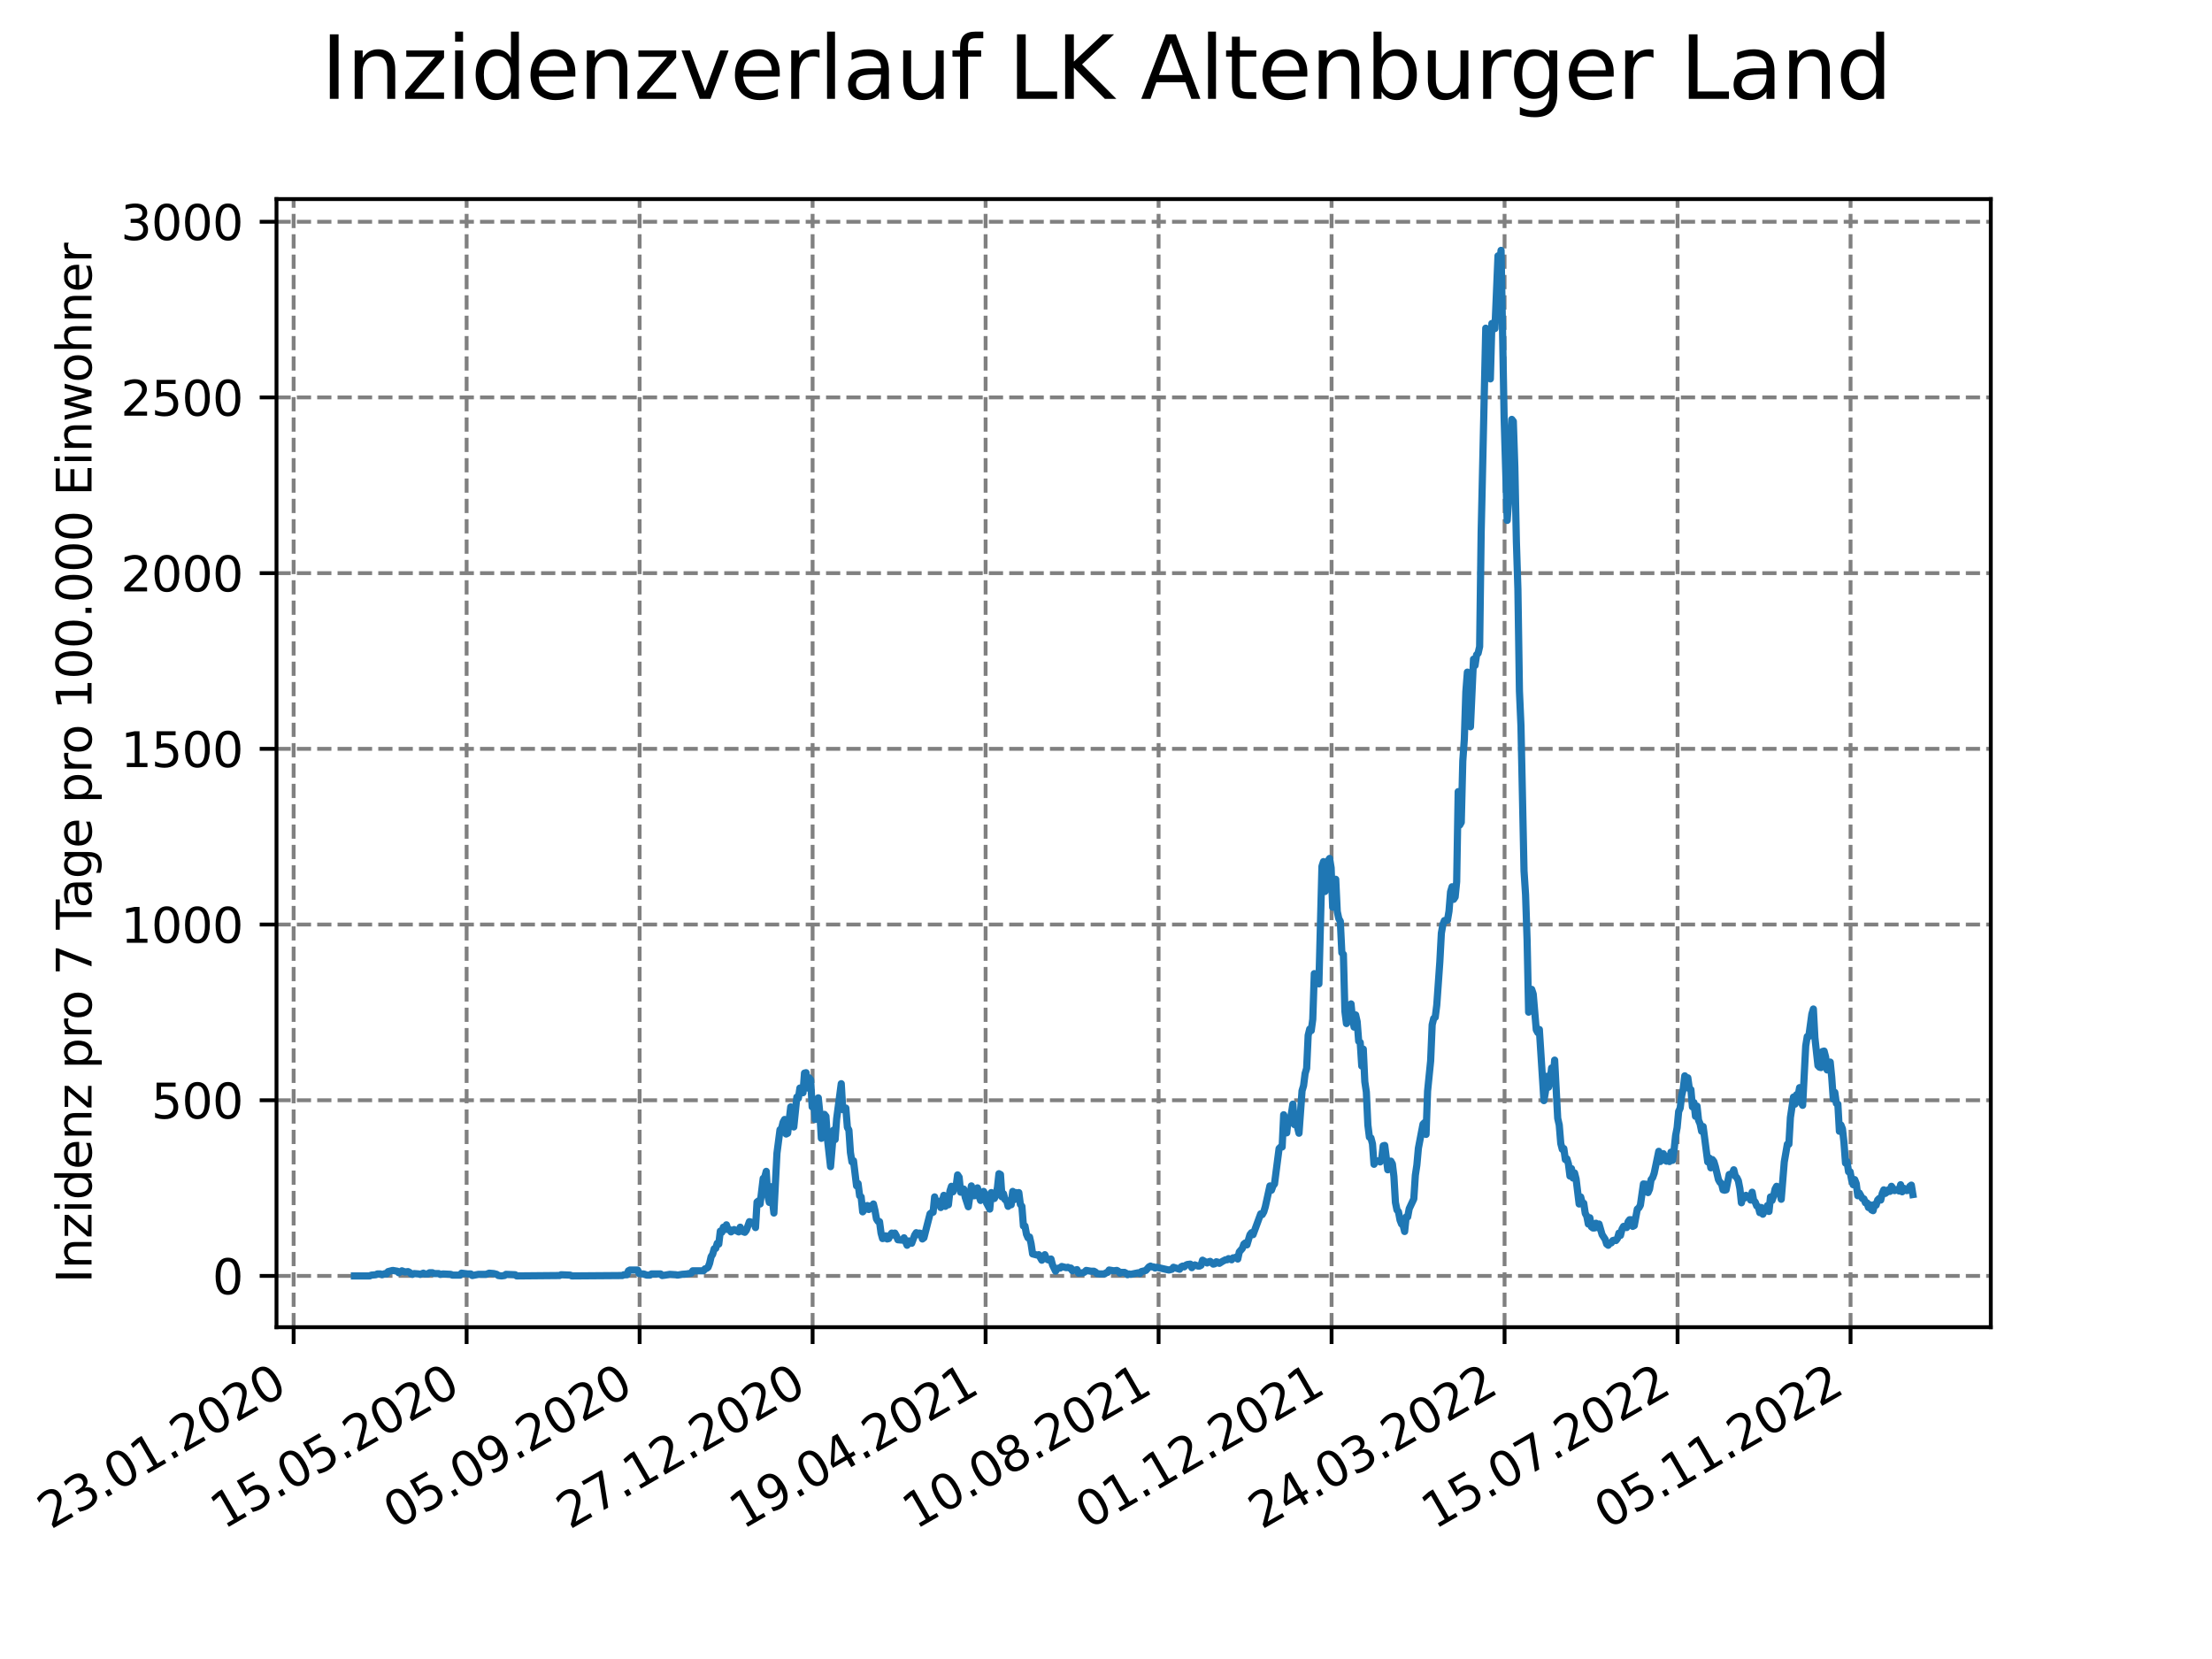 <?xml version="1.0" encoding="utf-8" standalone="no"?>
<!DOCTYPE svg PUBLIC "-//W3C//DTD SVG 1.1//EN"
  "http://www.w3.org/Graphics/SVG/1.1/DTD/svg11.dtd">
<svg xmlns:xlink="http://www.w3.org/1999/xlink" width="460.8pt" height="345.6pt" viewBox="0 0 460.8 345.6" xmlns="http://www.w3.org/2000/svg" version="1.1">
 <defs>
  <style type="text/css">*{stroke-linejoin: round; stroke-linecap: butt}</style>
 </defs>
 <g id="figure_1">
  <g id="patch_1">
   <path d="M 0 345.6 
L 460.8 345.6 
L 460.8 0 
L 0 0 
z
" style="fill: #ffffff"/>
  </g>
  <g id="axes_1">
   <g id="patch_2">
    <path d="M 57.6 276.48 
L 414.72 276.48 
L 414.72 41.472 
L 57.6 41.472 
z
" style="fill: #ffffff"/>
   </g>
   <g id="matplotlib.axis_1">
    <g id="xtick_1">
     <g id="line2d_1">
      <path d="M 61.169 276.48 
L 61.169 41.472 
" clip-path="url(#p8e6a631950)" style="fill: none; stroke-dasharray: 2.96,1.28; stroke-dashoffset: 0; stroke: #808080; stroke-width: 0.8"/>
     </g>
     <g id="line2d_2">
      <defs>
       <path id="mb4130239da" d="M 0 0 
L 0 3.5 
" style="stroke: #000000; stroke-width: 0.8"/>
      </defs>
      <g>
       <use xlink:href="#mb4130239da" x="61.169" y="276.48" style="stroke: #000000; stroke-width: 0.8"/>
      </g>
     </g>
     <g id="text_1">
      <!-- 23.01.2020 -->
      <g transform="translate(10.544 318.689) rotate(-30) scale(0.1 -0.1)">
       <defs>
        <path id="DejaVuSans-32" d="M 1228 531 
L 3431 531 
L 3431 0 
L 469 0 
L 469 531 
Q 828 903 1448 1529 
Q 2069 2156 2228 2338 
Q 2531 2678 2651 2914 
Q 2772 3150 2772 3378 
Q 2772 3750 2511 3984 
Q 2250 4219 1831 4219 
Q 1534 4219 1204 4116 
Q 875 4013 500 3803 
L 500 4441 
Q 881 4594 1212 4672 
Q 1544 4750 1819 4750 
Q 2544 4750 2975 4387 
Q 3406 4025 3406 3419 
Q 3406 3131 3298 2873 
Q 3191 2616 2906 2266 
Q 2828 2175 2409 1742 
Q 1991 1309 1228 531 
z
" transform="scale(0.016)"/>
        <path id="DejaVuSans-33" d="M 2597 2516 
Q 3050 2419 3304 2112 
Q 3559 1806 3559 1356 
Q 3559 666 3084 287 
Q 2609 -91 1734 -91 
Q 1441 -91 1130 -33 
Q 819 25 488 141 
L 488 750 
Q 750 597 1062 519 
Q 1375 441 1716 441 
Q 2309 441 2620 675 
Q 2931 909 2931 1356 
Q 2931 1769 2642 2001 
Q 2353 2234 1838 2234 
L 1294 2234 
L 1294 2753 
L 1863 2753 
Q 2328 2753 2575 2939 
Q 2822 3125 2822 3475 
Q 2822 3834 2567 4026 
Q 2313 4219 1838 4219 
Q 1578 4219 1281 4162 
Q 984 4106 628 3988 
L 628 4550 
Q 988 4650 1302 4700 
Q 1616 4750 1894 4750 
Q 2613 4750 3031 4423 
Q 3450 4097 3450 3541 
Q 3450 3153 3228 2886 
Q 3006 2619 2597 2516 
z
" transform="scale(0.016)"/>
        <path id="DejaVuSans-2e" d="M 684 794 
L 1344 794 
L 1344 0 
L 684 0 
L 684 794 
z
" transform="scale(0.016)"/>
        <path id="DejaVuSans-30" d="M 2034 4250 
Q 1547 4250 1301 3770 
Q 1056 3291 1056 2328 
Q 1056 1369 1301 889 
Q 1547 409 2034 409 
Q 2525 409 2770 889 
Q 3016 1369 3016 2328 
Q 3016 3291 2770 3770 
Q 2525 4250 2034 4250 
z
M 2034 4750 
Q 2819 4750 3233 4129 
Q 3647 3509 3647 2328 
Q 3647 1150 3233 529 
Q 2819 -91 2034 -91 
Q 1250 -91 836 529 
Q 422 1150 422 2328 
Q 422 3509 836 4129 
Q 1250 4750 2034 4750 
z
" transform="scale(0.016)"/>
        <path id="DejaVuSans-31" d="M 794 531 
L 1825 531 
L 1825 4091 
L 703 3866 
L 703 4441 
L 1819 4666 
L 2450 4666 
L 2450 531 
L 3481 531 
L 3481 0 
L 794 0 
L 794 531 
z
" transform="scale(0.016)"/>
       </defs>
       <use xlink:href="#DejaVuSans-32"/>
       <use xlink:href="#DejaVuSans-33" x="63.623"/>
       <use xlink:href="#DejaVuSans-2e" x="127.246"/>
       <use xlink:href="#DejaVuSans-30" x="159.033"/>
       <use xlink:href="#DejaVuSans-31" x="222.656"/>
       <use xlink:href="#DejaVuSans-2e" x="286.279"/>
       <use xlink:href="#DejaVuSans-32" x="318.066"/>
       <use xlink:href="#DejaVuSans-30" x="381.689"/>
       <use xlink:href="#DejaVuSans-32" x="445.312"/>
       <use xlink:href="#DejaVuSans-30" x="508.936"/>
      </g>
     </g>
    </g>
    <g id="xtick_2">
     <g id="line2d_3">
      <path d="M 97.206 276.48 
L 97.206 41.472 
" clip-path="url(#p8e6a631950)" style="fill: none; stroke-dasharray: 2.96,1.28; stroke-dashoffset: 0; stroke: #808080; stroke-width: 0.8"/>
     </g>
     <g id="line2d_4">
      <g>
       <use xlink:href="#mb4130239da" x="97.206" y="276.48" style="stroke: #000000; stroke-width: 0.8"/>
      </g>
     </g>
     <g id="text_2">
      <!-- 15.05.2020 -->
      <g transform="translate(46.581 318.689) rotate(-30) scale(0.1 -0.1)">
       <defs>
        <path id="DejaVuSans-35" d="M 691 4666 
L 3169 4666 
L 3169 4134 
L 1269 4134 
L 1269 2991 
Q 1406 3038 1543 3061 
Q 1681 3084 1819 3084 
Q 2600 3084 3056 2656 
Q 3513 2228 3513 1497 
Q 3513 744 3044 326 
Q 2575 -91 1722 -91 
Q 1428 -91 1123 -41 
Q 819 9 494 109 
L 494 744 
Q 775 591 1075 516 
Q 1375 441 1709 441 
Q 2250 441 2565 725 
Q 2881 1009 2881 1497 
Q 2881 1984 2565 2268 
Q 2250 2553 1709 2553 
Q 1456 2553 1204 2497 
Q 953 2441 691 2322 
L 691 4666 
z
" transform="scale(0.016)"/>
       </defs>
       <use xlink:href="#DejaVuSans-31"/>
       <use xlink:href="#DejaVuSans-35" x="63.623"/>
       <use xlink:href="#DejaVuSans-2e" x="127.246"/>
       <use xlink:href="#DejaVuSans-30" x="159.033"/>
       <use xlink:href="#DejaVuSans-35" x="222.656"/>
       <use xlink:href="#DejaVuSans-2e" x="286.279"/>
       <use xlink:href="#DejaVuSans-32" x="318.066"/>
       <use xlink:href="#DejaVuSans-30" x="381.689"/>
       <use xlink:href="#DejaVuSans-32" x="445.312"/>
       <use xlink:href="#DejaVuSans-30" x="508.936"/>
      </g>
     </g>
    </g>
    <g id="xtick_3">
     <g id="line2d_5">
      <path d="M 133.244 276.48 
L 133.244 41.472 
" clip-path="url(#p8e6a631950)" style="fill: none; stroke-dasharray: 2.96,1.28; stroke-dashoffset: 0; stroke: #808080; stroke-width: 0.8"/>
     </g>
     <g id="line2d_6">
      <g>
       <use xlink:href="#mb4130239da" x="133.244" y="276.48" style="stroke: #000000; stroke-width: 0.8"/>
      </g>
     </g>
     <g id="text_3">
      <!-- 05.09.2020 -->
      <g transform="translate(82.619 318.689) rotate(-30) scale(0.1 -0.1)">
       <defs>
        <path id="DejaVuSans-39" d="M 703 97 
L 703 672 
Q 941 559 1184 500 
Q 1428 441 1663 441 
Q 2288 441 2617 861 
Q 2947 1281 2994 2138 
Q 2813 1869 2534 1725 
Q 2256 1581 1919 1581 
Q 1219 1581 811 2004 
Q 403 2428 403 3163 
Q 403 3881 828 4315 
Q 1253 4750 1959 4750 
Q 2769 4750 3195 4129 
Q 3622 3509 3622 2328 
Q 3622 1225 3098 567 
Q 2575 -91 1691 -91 
Q 1453 -91 1209 -44 
Q 966 3 703 97 
z
M 1959 2075 
Q 2384 2075 2632 2365 
Q 2881 2656 2881 3163 
Q 2881 3666 2632 3958 
Q 2384 4250 1959 4250 
Q 1534 4250 1286 3958 
Q 1038 3666 1038 3163 
Q 1038 2656 1286 2365 
Q 1534 2075 1959 2075 
z
" transform="scale(0.016)"/>
       </defs>
       <use xlink:href="#DejaVuSans-30"/>
       <use xlink:href="#DejaVuSans-35" x="63.623"/>
       <use xlink:href="#DejaVuSans-2e" x="127.246"/>
       <use xlink:href="#DejaVuSans-30" x="159.033"/>
       <use xlink:href="#DejaVuSans-39" x="222.656"/>
       <use xlink:href="#DejaVuSans-2e" x="286.279"/>
       <use xlink:href="#DejaVuSans-32" x="318.066"/>
       <use xlink:href="#DejaVuSans-30" x="381.689"/>
       <use xlink:href="#DejaVuSans-32" x="445.312"/>
       <use xlink:href="#DejaVuSans-30" x="508.936"/>
      </g>
     </g>
    </g>
    <g id="xtick_4">
     <g id="line2d_7">
      <path d="M 169.281 276.48 
L 169.281 41.472 
" clip-path="url(#p8e6a631950)" style="fill: none; stroke-dasharray: 2.96,1.28; stroke-dashoffset: 0; stroke: #808080; stroke-width: 0.8"/>
     </g>
     <g id="line2d_8">
      <g>
       <use xlink:href="#mb4130239da" x="169.281" y="276.48" style="stroke: #000000; stroke-width: 0.8"/>
      </g>
     </g>
     <g id="text_4">
      <!-- 27.12.2020 -->
      <g transform="translate(118.656 318.689) rotate(-30) scale(0.1 -0.1)">
       <defs>
        <path id="DejaVuSans-37" d="M 525 4666 
L 3525 4666 
L 3525 4397 
L 1831 0 
L 1172 0 
L 2766 4134 
L 525 4134 
L 525 4666 
z
" transform="scale(0.016)"/>
       </defs>
       <use xlink:href="#DejaVuSans-32"/>
       <use xlink:href="#DejaVuSans-37" x="63.623"/>
       <use xlink:href="#DejaVuSans-2e" x="127.246"/>
       <use xlink:href="#DejaVuSans-31" x="159.033"/>
       <use xlink:href="#DejaVuSans-32" x="222.656"/>
       <use xlink:href="#DejaVuSans-2e" x="286.279"/>
       <use xlink:href="#DejaVuSans-32" x="318.066"/>
       <use xlink:href="#DejaVuSans-30" x="381.689"/>
       <use xlink:href="#DejaVuSans-32" x="445.312"/>
       <use xlink:href="#DejaVuSans-30" x="508.936"/>
      </g>
     </g>
    </g>
    <g id="xtick_5">
     <g id="line2d_9">
      <path d="M 205.318 276.48 
L 205.318 41.472 
" clip-path="url(#p8e6a631950)" style="fill: none; stroke-dasharray: 2.96,1.28; stroke-dashoffset: 0; stroke: #808080; stroke-width: 0.8"/>
     </g>
     <g id="line2d_10">
      <g>
       <use xlink:href="#mb4130239da" x="205.318" y="276.48" style="stroke: #000000; stroke-width: 0.8"/>
      </g>
     </g>
     <g id="text_5">
      <!-- 19.04.2021 -->
      <g transform="translate(154.693 318.689) rotate(-30) scale(0.1 -0.1)">
       <defs>
        <path id="DejaVuSans-34" d="M 2419 4116 
L 825 1625 
L 2419 1625 
L 2419 4116 
z
M 2253 4666 
L 3047 4666 
L 3047 1625 
L 3713 1625 
L 3713 1100 
L 3047 1100 
L 3047 0 
L 2419 0 
L 2419 1100 
L 313 1100 
L 313 1709 
L 2253 4666 
z
" transform="scale(0.016)"/>
       </defs>
       <use xlink:href="#DejaVuSans-31"/>
       <use xlink:href="#DejaVuSans-39" x="63.623"/>
       <use xlink:href="#DejaVuSans-2e" x="127.246"/>
       <use xlink:href="#DejaVuSans-30" x="159.033"/>
       <use xlink:href="#DejaVuSans-34" x="222.656"/>
       <use xlink:href="#DejaVuSans-2e" x="286.279"/>
       <use xlink:href="#DejaVuSans-32" x="318.066"/>
       <use xlink:href="#DejaVuSans-30" x="381.689"/>
       <use xlink:href="#DejaVuSans-32" x="445.312"/>
       <use xlink:href="#DejaVuSans-31" x="508.936"/>
      </g>
     </g>
    </g>
    <g id="xtick_6">
     <g id="line2d_11">
      <path d="M 241.356 276.48 
L 241.356 41.472 
" clip-path="url(#p8e6a631950)" style="fill: none; stroke-dasharray: 2.96,1.28; stroke-dashoffset: 0; stroke: #808080; stroke-width: 0.8"/>
     </g>
     <g id="line2d_12">
      <g>
       <use xlink:href="#mb4130239da" x="241.356" y="276.48" style="stroke: #000000; stroke-width: 0.8"/>
      </g>
     </g>
     <g id="text_6">
      <!-- 10.08.2021 -->
      <g transform="translate(190.73 318.689) rotate(-30) scale(0.1 -0.1)">
       <defs>
        <path id="DejaVuSans-38" d="M 2034 2216 
Q 1584 2216 1326 1975 
Q 1069 1734 1069 1313 
Q 1069 891 1326 650 
Q 1584 409 2034 409 
Q 2484 409 2743 651 
Q 3003 894 3003 1313 
Q 3003 1734 2745 1975 
Q 2488 2216 2034 2216 
z
M 1403 2484 
Q 997 2584 770 2862 
Q 544 3141 544 3541 
Q 544 4100 942 4425 
Q 1341 4750 2034 4750 
Q 2731 4750 3128 4425 
Q 3525 4100 3525 3541 
Q 3525 3141 3298 2862 
Q 3072 2584 2669 2484 
Q 3125 2378 3379 2068 
Q 3634 1759 3634 1313 
Q 3634 634 3220 271 
Q 2806 -91 2034 -91 
Q 1263 -91 848 271 
Q 434 634 434 1313 
Q 434 1759 690 2068 
Q 947 2378 1403 2484 
z
M 1172 3481 
Q 1172 3119 1398 2916 
Q 1625 2713 2034 2713 
Q 2441 2713 2670 2916 
Q 2900 3119 2900 3481 
Q 2900 3844 2670 4047 
Q 2441 4250 2034 4250 
Q 1625 4250 1398 4047 
Q 1172 3844 1172 3481 
z
" transform="scale(0.016)"/>
       </defs>
       <use xlink:href="#DejaVuSans-31"/>
       <use xlink:href="#DejaVuSans-30" x="63.623"/>
       <use xlink:href="#DejaVuSans-2e" x="127.246"/>
       <use xlink:href="#DejaVuSans-30" x="159.033"/>
       <use xlink:href="#DejaVuSans-38" x="222.656"/>
       <use xlink:href="#DejaVuSans-2e" x="286.279"/>
       <use xlink:href="#DejaVuSans-32" x="318.066"/>
       <use xlink:href="#DejaVuSans-30" x="381.689"/>
       <use xlink:href="#DejaVuSans-32" x="445.312"/>
       <use xlink:href="#DejaVuSans-31" x="508.936"/>
      </g>
     </g>
    </g>
    <g id="xtick_7">
     <g id="line2d_13">
      <path d="M 277.393 276.48 
L 277.393 41.472 
" clip-path="url(#p8e6a631950)" style="fill: none; stroke-dasharray: 2.96,1.28; stroke-dashoffset: 0; stroke: #808080; stroke-width: 0.8"/>
     </g>
     <g id="line2d_14">
      <g>
       <use xlink:href="#mb4130239da" x="277.393" y="276.48" style="stroke: #000000; stroke-width: 0.8"/>
      </g>
     </g>
     <g id="text_7">
      <!-- 01.12.2021 -->
      <g transform="translate(226.768 318.689) rotate(-30) scale(0.1 -0.1)">
       <use xlink:href="#DejaVuSans-30"/>
       <use xlink:href="#DejaVuSans-31" x="63.623"/>
       <use xlink:href="#DejaVuSans-2e" x="127.246"/>
       <use xlink:href="#DejaVuSans-31" x="159.033"/>
       <use xlink:href="#DejaVuSans-32" x="222.656"/>
       <use xlink:href="#DejaVuSans-2e" x="286.279"/>
       <use xlink:href="#DejaVuSans-32" x="318.066"/>
       <use xlink:href="#DejaVuSans-30" x="381.689"/>
       <use xlink:href="#DejaVuSans-32" x="445.312"/>
       <use xlink:href="#DejaVuSans-31" x="508.936"/>
      </g>
     </g>
    </g>
    <g id="xtick_8">
     <g id="line2d_15">
      <path d="M 313.43 276.48 
L 313.43 41.472 
" clip-path="url(#p8e6a631950)" style="fill: none; stroke-dasharray: 2.96,1.28; stroke-dashoffset: 0; stroke: #808080; stroke-width: 0.8"/>
     </g>
     <g id="line2d_16">
      <g>
       <use xlink:href="#mb4130239da" x="313.43" y="276.48" style="stroke: #000000; stroke-width: 0.8"/>
      </g>
     </g>
     <g id="text_8">
      <!-- 24.03.2022 -->
      <g transform="translate(262.805 318.689) rotate(-30) scale(0.1 -0.1)">
       <use xlink:href="#DejaVuSans-32"/>
       <use xlink:href="#DejaVuSans-34" x="63.623"/>
       <use xlink:href="#DejaVuSans-2e" x="127.246"/>
       <use xlink:href="#DejaVuSans-30" x="159.033"/>
       <use xlink:href="#DejaVuSans-33" x="222.656"/>
       <use xlink:href="#DejaVuSans-2e" x="286.279"/>
       <use xlink:href="#DejaVuSans-32" x="318.066"/>
       <use xlink:href="#DejaVuSans-30" x="381.689"/>
       <use xlink:href="#DejaVuSans-32" x="445.312"/>
       <use xlink:href="#DejaVuSans-32" x="508.936"/>
      </g>
     </g>
    </g>
    <g id="xtick_9">
     <g id="line2d_17">
      <path d="M 349.468 276.48 
L 349.468 41.472 
" clip-path="url(#p8e6a631950)" style="fill: none; stroke-dasharray: 2.96,1.28; stroke-dashoffset: 0; stroke: #808080; stroke-width: 0.8"/>
     </g>
     <g id="line2d_18">
      <g>
       <use xlink:href="#mb4130239da" x="349.468" y="276.48" style="stroke: #000000; stroke-width: 0.8"/>
      </g>
     </g>
     <g id="text_9">
      <!-- 15.07.2022 -->
      <g transform="translate(298.842 318.689) rotate(-30) scale(0.1 -0.1)">
       <use xlink:href="#DejaVuSans-31"/>
       <use xlink:href="#DejaVuSans-35" x="63.623"/>
       <use xlink:href="#DejaVuSans-2e" x="127.246"/>
       <use xlink:href="#DejaVuSans-30" x="159.033"/>
       <use xlink:href="#DejaVuSans-37" x="222.656"/>
       <use xlink:href="#DejaVuSans-2e" x="286.279"/>
       <use xlink:href="#DejaVuSans-32" x="318.066"/>
       <use xlink:href="#DejaVuSans-30" x="381.689"/>
       <use xlink:href="#DejaVuSans-32" x="445.312"/>
       <use xlink:href="#DejaVuSans-32" x="508.936"/>
      </g>
     </g>
    </g>
    <g id="xtick_10">
     <g id="line2d_19">
      <path d="M 385.505 276.48 
L 385.505 41.472 
" clip-path="url(#p8e6a631950)" style="fill: none; stroke-dasharray: 2.96,1.28; stroke-dashoffset: 0; stroke: #808080; stroke-width: 0.8"/>
     </g>
     <g id="line2d_20">
      <g>
       <use xlink:href="#mb4130239da" x="385.505" y="276.48" style="stroke: #000000; stroke-width: 0.8"/>
      </g>
     </g>
     <g id="text_10">
      <!-- 05.11.2022 -->
      <g transform="translate(334.88 318.689) rotate(-30) scale(0.1 -0.1)">
       <use xlink:href="#DejaVuSans-30"/>
       <use xlink:href="#DejaVuSans-35" x="63.623"/>
       <use xlink:href="#DejaVuSans-2e" x="127.246"/>
       <use xlink:href="#DejaVuSans-31" x="159.033"/>
       <use xlink:href="#DejaVuSans-31" x="222.656"/>
       <use xlink:href="#DejaVuSans-2e" x="286.279"/>
       <use xlink:href="#DejaVuSans-32" x="318.066"/>
       <use xlink:href="#DejaVuSans-30" x="381.689"/>
       <use xlink:href="#DejaVuSans-32" x="445.312"/>
       <use xlink:href="#DejaVuSans-32" x="508.936"/>
      </g>
     </g>
    </g>
   </g>
   <g id="matplotlib.axis_2">
    <g id="ytick_1">
     <g id="line2d_21">
      <path d="M 57.6 265.798 
L 414.72 265.798 
" clip-path="url(#p8e6a631950)" style="fill: none; stroke-dasharray: 2.96,1.28; stroke-dashoffset: 0; stroke: #808080; stroke-width: 0.8"/>
     </g>
     <g id="line2d_22">
      <defs>
       <path id="meda74a6865" d="M 0 0 
L -3.5 0 
" style="stroke: #000000; stroke-width: 0.8"/>
      </defs>
      <g>
       <use xlink:href="#meda74a6865" x="57.6" y="265.798" style="stroke: #000000; stroke-width: 0.8"/>
      </g>
     </g>
     <g id="text_11">
      <!-- 0 -->
      <g transform="translate(44.237 269.597) scale(0.1 -0.1)">
       <use xlink:href="#DejaVuSans-30"/>
      </g>
     </g>
    </g>
    <g id="ytick_2">
     <g id="line2d_23">
      <path d="M 57.6 229.197 
L 414.72 229.197 
" clip-path="url(#p8e6a631950)" style="fill: none; stroke-dasharray: 2.96,1.28; stroke-dashoffset: 0; stroke: #808080; stroke-width: 0.8"/>
     </g>
     <g id="line2d_24">
      <g>
       <use xlink:href="#meda74a6865" x="57.6" y="229.197" style="stroke: #000000; stroke-width: 0.8"/>
      </g>
     </g>
     <g id="text_12">
      <!-- 500 -->
      <g transform="translate(31.512 232.996) scale(0.1 -0.1)">
       <use xlink:href="#DejaVuSans-35"/>
       <use xlink:href="#DejaVuSans-30" x="63.623"/>
       <use xlink:href="#DejaVuSans-30" x="127.246"/>
      </g>
     </g>
    </g>
    <g id="ytick_3">
     <g id="line2d_25">
      <path d="M 57.6 192.596 
L 414.72 192.596 
" clip-path="url(#p8e6a631950)" style="fill: none; stroke-dasharray: 2.96,1.28; stroke-dashoffset: 0; stroke: #808080; stroke-width: 0.8"/>
     </g>
     <g id="line2d_26">
      <g>
       <use xlink:href="#meda74a6865" x="57.6" y="192.596" style="stroke: #000000; stroke-width: 0.8"/>
      </g>
     </g>
     <g id="text_13">
      <!-- 1000 -->
      <g transform="translate(25.15 196.396) scale(0.1 -0.1)">
       <use xlink:href="#DejaVuSans-31"/>
       <use xlink:href="#DejaVuSans-30" x="63.623"/>
       <use xlink:href="#DejaVuSans-30" x="127.246"/>
       <use xlink:href="#DejaVuSans-30" x="190.869"/>
      </g>
     </g>
    </g>
    <g id="ytick_4">
     <g id="line2d_27">
      <path d="M 57.6 155.996 
L 414.72 155.996 
" clip-path="url(#p8e6a631950)" style="fill: none; stroke-dasharray: 2.96,1.28; stroke-dashoffset: 0; stroke: #808080; stroke-width: 0.8"/>
     </g>
     <g id="line2d_28">
      <g>
       <use xlink:href="#meda74a6865" x="57.6" y="155.996" style="stroke: #000000; stroke-width: 0.8"/>
      </g>
     </g>
     <g id="text_14">
      <!-- 1500 -->
      <g transform="translate(25.15 159.795) scale(0.1 -0.1)">
       <use xlink:href="#DejaVuSans-31"/>
       <use xlink:href="#DejaVuSans-35" x="63.623"/>
       <use xlink:href="#DejaVuSans-30" x="127.246"/>
       <use xlink:href="#DejaVuSans-30" x="190.869"/>
      </g>
     </g>
    </g>
    <g id="ytick_5">
     <g id="line2d_29">
      <path d="M 57.6 119.395 
L 414.72 119.395 
" clip-path="url(#p8e6a631950)" style="fill: none; stroke-dasharray: 2.96,1.28; stroke-dashoffset: 0; stroke: #808080; stroke-width: 0.8"/>
     </g>
     <g id="line2d_30">
      <g>
       <use xlink:href="#meda74a6865" x="57.6" y="119.395" style="stroke: #000000; stroke-width: 0.8"/>
      </g>
     </g>
     <g id="text_15">
      <!-- 2000 -->
      <g transform="translate(25.15 123.194) scale(0.1 -0.1)">
       <use xlink:href="#DejaVuSans-32"/>
       <use xlink:href="#DejaVuSans-30" x="63.623"/>
       <use xlink:href="#DejaVuSans-30" x="127.246"/>
       <use xlink:href="#DejaVuSans-30" x="190.869"/>
      </g>
     </g>
    </g>
    <g id="ytick_6">
     <g id="line2d_31">
      <path d="M 57.6 82.794 
L 414.72 82.794 
" clip-path="url(#p8e6a631950)" style="fill: none; stroke-dasharray: 2.96,1.28; stroke-dashoffset: 0; stroke: #808080; stroke-width: 0.8"/>
     </g>
     <g id="line2d_32">
      <g>
       <use xlink:href="#meda74a6865" x="57.6" y="82.794" style="stroke: #000000; stroke-width: 0.8"/>
      </g>
     </g>
     <g id="text_16">
      <!-- 2500 -->
      <g transform="translate(25.15 86.594) scale(0.1 -0.1)">
       <use xlink:href="#DejaVuSans-32"/>
       <use xlink:href="#DejaVuSans-35" x="63.623"/>
       <use xlink:href="#DejaVuSans-30" x="127.246"/>
       <use xlink:href="#DejaVuSans-30" x="190.869"/>
      </g>
     </g>
    </g>
    <g id="ytick_7">
     <g id="line2d_33">
      <path d="M 57.6 46.194 
L 414.72 46.194 
" clip-path="url(#p8e6a631950)" style="fill: none; stroke-dasharray: 2.96,1.28; stroke-dashoffset: 0; stroke: #808080; stroke-width: 0.8"/>
     </g>
     <g id="line2d_34">
      <g>
       <use xlink:href="#meda74a6865" x="57.6" y="46.194" style="stroke: #000000; stroke-width: 0.8"/>
      </g>
     </g>
     <g id="text_17">
      <!-- 3000 -->
      <g transform="translate(25.15 49.993) scale(0.1 -0.1)">
       <use xlink:href="#DejaVuSans-33"/>
       <use xlink:href="#DejaVuSans-30" x="63.623"/>
       <use xlink:href="#DejaVuSans-30" x="127.246"/>
       <use xlink:href="#DejaVuSans-30" x="190.869"/>
      </g>
     </g>
    </g>
    <g id="text_18">
     <!-- Inzidenz pro 7 Tage pro 100.000 Einwohner -->
     <g transform="translate(19.07 267.301) rotate(-90) scale(0.1 -0.1)">
      <defs>
       <path id="DejaVuSans-49" d="M 628 4666 
L 1259 4666 
L 1259 0 
L 628 0 
L 628 4666 
z
" transform="scale(0.016)"/>
       <path id="DejaVuSans-6e" d="M 3513 2113 
L 3513 0 
L 2938 0 
L 2938 2094 
Q 2938 2591 2744 2837 
Q 2550 3084 2163 3084 
Q 1697 3084 1428 2787 
Q 1159 2491 1159 1978 
L 1159 0 
L 581 0 
L 581 3500 
L 1159 3500 
L 1159 2956 
Q 1366 3272 1645 3428 
Q 1925 3584 2291 3584 
Q 2894 3584 3203 3211 
Q 3513 2838 3513 2113 
z
" transform="scale(0.016)"/>
       <path id="DejaVuSans-7a" d="M 353 3500 
L 3084 3500 
L 3084 2975 
L 922 459 
L 3084 459 
L 3084 0 
L 275 0 
L 275 525 
L 2438 3041 
L 353 3041 
L 353 3500 
z
" transform="scale(0.016)"/>
       <path id="DejaVuSans-69" d="M 603 3500 
L 1178 3500 
L 1178 0 
L 603 0 
L 603 3500 
z
M 603 4863 
L 1178 4863 
L 1178 4134 
L 603 4134 
L 603 4863 
z
" transform="scale(0.016)"/>
       <path id="DejaVuSans-64" d="M 2906 2969 
L 2906 4863 
L 3481 4863 
L 3481 0 
L 2906 0 
L 2906 525 
Q 2725 213 2448 61 
Q 2172 -91 1784 -91 
Q 1150 -91 751 415 
Q 353 922 353 1747 
Q 353 2572 751 3078 
Q 1150 3584 1784 3584 
Q 2172 3584 2448 3432 
Q 2725 3281 2906 2969 
z
M 947 1747 
Q 947 1113 1208 752 
Q 1469 391 1925 391 
Q 2381 391 2643 752 
Q 2906 1113 2906 1747 
Q 2906 2381 2643 2742 
Q 2381 3103 1925 3103 
Q 1469 3103 1208 2742 
Q 947 2381 947 1747 
z
" transform="scale(0.016)"/>
       <path id="DejaVuSans-65" d="M 3597 1894 
L 3597 1613 
L 953 1613 
Q 991 1019 1311 708 
Q 1631 397 2203 397 
Q 2534 397 2845 478 
Q 3156 559 3463 722 
L 3463 178 
Q 3153 47 2828 -22 
Q 2503 -91 2169 -91 
Q 1331 -91 842 396 
Q 353 884 353 1716 
Q 353 2575 817 3079 
Q 1281 3584 2069 3584 
Q 2775 3584 3186 3129 
Q 3597 2675 3597 1894 
z
M 3022 2063 
Q 3016 2534 2758 2815 
Q 2500 3097 2075 3097 
Q 1594 3097 1305 2825 
Q 1016 2553 972 2059 
L 3022 2063 
z
" transform="scale(0.016)"/>
       <path id="DejaVuSans-20" transform="scale(0.016)"/>
       <path id="DejaVuSans-70" d="M 1159 525 
L 1159 -1331 
L 581 -1331 
L 581 3500 
L 1159 3500 
L 1159 2969 
Q 1341 3281 1617 3432 
Q 1894 3584 2278 3584 
Q 2916 3584 3314 3078 
Q 3713 2572 3713 1747 
Q 3713 922 3314 415 
Q 2916 -91 2278 -91 
Q 1894 -91 1617 61 
Q 1341 213 1159 525 
z
M 3116 1747 
Q 3116 2381 2855 2742 
Q 2594 3103 2138 3103 
Q 1681 3103 1420 2742 
Q 1159 2381 1159 1747 
Q 1159 1113 1420 752 
Q 1681 391 2138 391 
Q 2594 391 2855 752 
Q 3116 1113 3116 1747 
z
" transform="scale(0.016)"/>
       <path id="DejaVuSans-72" d="M 2631 2963 
Q 2534 3019 2420 3045 
Q 2306 3072 2169 3072 
Q 1681 3072 1420 2755 
Q 1159 2438 1159 1844 
L 1159 0 
L 581 0 
L 581 3500 
L 1159 3500 
L 1159 2956 
Q 1341 3275 1631 3429 
Q 1922 3584 2338 3584 
Q 2397 3584 2469 3576 
Q 2541 3569 2628 3553 
L 2631 2963 
z
" transform="scale(0.016)"/>
       <path id="DejaVuSans-6f" d="M 1959 3097 
Q 1497 3097 1228 2736 
Q 959 2375 959 1747 
Q 959 1119 1226 758 
Q 1494 397 1959 397 
Q 2419 397 2687 759 
Q 2956 1122 2956 1747 
Q 2956 2369 2687 2733 
Q 2419 3097 1959 3097 
z
M 1959 3584 
Q 2709 3584 3137 3096 
Q 3566 2609 3566 1747 
Q 3566 888 3137 398 
Q 2709 -91 1959 -91 
Q 1206 -91 779 398 
Q 353 888 353 1747 
Q 353 2609 779 3096 
Q 1206 3584 1959 3584 
z
" transform="scale(0.016)"/>
       <path id="DejaVuSans-54" d="M -19 4666 
L 3928 4666 
L 3928 4134 
L 2272 4134 
L 2272 0 
L 1638 0 
L 1638 4134 
L -19 4134 
L -19 4666 
z
" transform="scale(0.016)"/>
       <path id="DejaVuSans-61" d="M 2194 1759 
Q 1497 1759 1228 1600 
Q 959 1441 959 1056 
Q 959 750 1161 570 
Q 1363 391 1709 391 
Q 2188 391 2477 730 
Q 2766 1069 2766 1631 
L 2766 1759 
L 2194 1759 
z
M 3341 1997 
L 3341 0 
L 2766 0 
L 2766 531 
Q 2569 213 2275 61 
Q 1981 -91 1556 -91 
Q 1019 -91 701 211 
Q 384 513 384 1019 
Q 384 1609 779 1909 
Q 1175 2209 1959 2209 
L 2766 2209 
L 2766 2266 
Q 2766 2663 2505 2880 
Q 2244 3097 1772 3097 
Q 1472 3097 1187 3025 
Q 903 2953 641 2809 
L 641 3341 
Q 956 3463 1253 3523 
Q 1550 3584 1831 3584 
Q 2591 3584 2966 3190 
Q 3341 2797 3341 1997 
z
" transform="scale(0.016)"/>
       <path id="DejaVuSans-67" d="M 2906 1791 
Q 2906 2416 2648 2759 
Q 2391 3103 1925 3103 
Q 1463 3103 1205 2759 
Q 947 2416 947 1791 
Q 947 1169 1205 825 
Q 1463 481 1925 481 
Q 2391 481 2648 825 
Q 2906 1169 2906 1791 
z
M 3481 434 
Q 3481 -459 3084 -895 
Q 2688 -1331 1869 -1331 
Q 1566 -1331 1297 -1286 
Q 1028 -1241 775 -1147 
L 775 -588 
Q 1028 -725 1275 -790 
Q 1522 -856 1778 -856 
Q 2344 -856 2625 -561 
Q 2906 -266 2906 331 
L 2906 616 
Q 2728 306 2450 153 
Q 2172 0 1784 0 
Q 1141 0 747 490 
Q 353 981 353 1791 
Q 353 2603 747 3093 
Q 1141 3584 1784 3584 
Q 2172 3584 2450 3431 
Q 2728 3278 2906 2969 
L 2906 3500 
L 3481 3500 
L 3481 434 
z
" transform="scale(0.016)"/>
       <path id="DejaVuSans-45" d="M 628 4666 
L 3578 4666 
L 3578 4134 
L 1259 4134 
L 1259 2753 
L 3481 2753 
L 3481 2222 
L 1259 2222 
L 1259 531 
L 3634 531 
L 3634 0 
L 628 0 
L 628 4666 
z
" transform="scale(0.016)"/>
       <path id="DejaVuSans-77" d="M 269 3500 
L 844 3500 
L 1563 769 
L 2278 3500 
L 2956 3500 
L 3675 769 
L 4391 3500 
L 4966 3500 
L 4050 0 
L 3372 0 
L 2619 2869 
L 1863 0 
L 1184 0 
L 269 3500 
z
" transform="scale(0.016)"/>
       <path id="DejaVuSans-68" d="M 3513 2113 
L 3513 0 
L 2938 0 
L 2938 2094 
Q 2938 2591 2744 2837 
Q 2550 3084 2163 3084 
Q 1697 3084 1428 2787 
Q 1159 2491 1159 1978 
L 1159 0 
L 581 0 
L 581 4863 
L 1159 4863 
L 1159 2956 
Q 1366 3272 1645 3428 
Q 1925 3584 2291 3584 
Q 2894 3584 3203 3211 
Q 3513 2838 3513 2113 
z
" transform="scale(0.016)"/>
      </defs>
      <use xlink:href="#DejaVuSans-49"/>
      <use xlink:href="#DejaVuSans-6e" x="29.492"/>
      <use xlink:href="#DejaVuSans-7a" x="92.871"/>
      <use xlink:href="#DejaVuSans-69" x="145.361"/>
      <use xlink:href="#DejaVuSans-64" x="173.145"/>
      <use xlink:href="#DejaVuSans-65" x="236.621"/>
      <use xlink:href="#DejaVuSans-6e" x="298.145"/>
      <use xlink:href="#DejaVuSans-7a" x="361.523"/>
      <use xlink:href="#DejaVuSans-20" x="414.014"/>
      <use xlink:href="#DejaVuSans-70" x="445.801"/>
      <use xlink:href="#DejaVuSans-72" x="509.277"/>
      <use xlink:href="#DejaVuSans-6f" x="548.141"/>
      <use xlink:href="#DejaVuSans-20" x="609.322"/>
      <use xlink:href="#DejaVuSans-37" x="641.109"/>
      <use xlink:href="#DejaVuSans-20" x="704.732"/>
      <use xlink:href="#DejaVuSans-54" x="736.52"/>
      <use xlink:href="#DejaVuSans-61" x="781.104"/>
      <use xlink:href="#DejaVuSans-67" x="842.383"/>
      <use xlink:href="#DejaVuSans-65" x="905.859"/>
      <use xlink:href="#DejaVuSans-20" x="967.383"/>
      <use xlink:href="#DejaVuSans-70" x="999.17"/>
      <use xlink:href="#DejaVuSans-72" x="1062.646"/>
      <use xlink:href="#DejaVuSans-6f" x="1101.51"/>
      <use xlink:href="#DejaVuSans-20" x="1162.691"/>
      <use xlink:href="#DejaVuSans-31" x="1194.479"/>
      <use xlink:href="#DejaVuSans-30" x="1258.102"/>
      <use xlink:href="#DejaVuSans-30" x="1321.725"/>
      <use xlink:href="#DejaVuSans-2e" x="1385.348"/>
      <use xlink:href="#DejaVuSans-30" x="1417.135"/>
      <use xlink:href="#DejaVuSans-30" x="1480.758"/>
      <use xlink:href="#DejaVuSans-30" x="1544.381"/>
      <use xlink:href="#DejaVuSans-20" x="1608.004"/>
      <use xlink:href="#DejaVuSans-45" x="1639.791"/>
      <use xlink:href="#DejaVuSans-69" x="1702.975"/>
      <use xlink:href="#DejaVuSans-6e" x="1730.758"/>
      <use xlink:href="#DejaVuSans-77" x="1794.137"/>
      <use xlink:href="#DejaVuSans-6f" x="1875.924"/>
      <use xlink:href="#DejaVuSans-68" x="1937.105"/>
      <use xlink:href="#DejaVuSans-6e" x="2000.484"/>
      <use xlink:href="#DejaVuSans-65" x="2063.863"/>
      <use xlink:href="#DejaVuSans-72" x="2125.387"/>
     </g>
    </g>
   </g>
   <g id="line2d_35">
    <path d="M 73.833 265.798 
L 77.022 265.798 
L 77.341 265.634 
L 78.298 265.552 
L 78.616 265.388 
L 79.254 265.388 
L 79.573 265.552 
L 80.211 265.306 
L 80.53 265.388 
L 80.849 264.897 
L 81.806 264.651 
L 82.762 264.815 
L 83.081 265.143 
L 83.719 264.733 
L 84.357 264.979 
L 84.995 264.897 
L 85.314 265.061 
L 85.633 265.388 
L 85.951 265.47 
L 86.27 265.306 
L 87.227 265.388 
L 87.546 265.47 
L 88.184 265.225 
L 88.503 265.388 
L 89.141 265.388 
L 89.46 265.143 
L 90.097 265.143 
L 90.416 265.306 
L 91.373 265.306 
L 91.692 265.47 
L 92.33 265.388 
L 93.924 265.47 
L 94.243 265.634 
L 95.838 265.634 
L 96.157 265.225 
L 96.795 265.306 
L 97.432 265.388 
L 98.07 265.388 
L 98.389 265.716 
L 99.665 265.47 
L 101.259 265.47 
L 101.897 265.225 
L 102.854 265.306 
L 103.492 265.47 
L 103.811 265.716 
L 104.448 265.798 
L 105.086 265.716 
L 105.405 265.47 
L 107.319 265.552 
L 107.638 265.798 
L 116.567 265.716 
L 116.886 265.552 
L 118.8 265.634 
L 119.119 265.798 
L 129.643 265.716 
L 129.962 265.552 
L 130.599 265.552 
L 130.918 264.733 
L 131.237 264.57 
L 132.832 264.57 
L 133.151 265.306 
L 133.789 265.388 
L 134.107 265.388 
L 134.745 265.634 
L 135.383 265.634 
L 135.702 265.388 
L 137.616 265.388 
L 137.934 265.716 
L 138.572 265.634 
L 139.529 265.47 
L 140.805 265.552 
L 141.124 265.634 
L 142.08 265.47 
L 143.037 265.388 
L 143.994 265.225 
L 144.313 264.733 
L 146.545 264.733 
L 146.864 264.324 
L 147.183 264.242 
L 147.502 263.996 
L 147.821 263.177 
L 148.14 261.785 
L 148.459 261.294 
L 148.778 260.148 
L 149.096 260.066 
L 149.415 259.001 
L 149.734 259.165 
L 150.053 256.463 
L 150.372 256.708 
L 150.691 255.644 
L 151.01 256.135 
L 151.329 255.152 
L 151.648 256.135 
L 151.967 256.135 
L 152.286 256.626 
L 152.923 256.135 
L 153.88 256.626 
L 154.199 255.644 
L 154.518 256.463 
L 155.156 256.708 
L 155.475 256.299 
L 156.113 254.497 
L 156.431 254.579 
L 156.75 254.825 
L 157.069 254.579 
L 157.388 255.726 
L 157.707 250.403 
L 158.026 250.157 
L 158.345 250.812 
L 158.983 245.49 
L 159.302 245.244 
L 159.621 244.016 
L 159.94 249.093 
L 160.258 250.485 
L 160.577 247.209 
L 161.215 252.696 
L 161.853 240.249 
L 162.491 235.336 
L 162.81 235.09 
L 163.129 233.78 
L 163.448 233.207 
L 163.767 236.237 
L 164.085 236.073 
L 164.723 230.586 
L 165.042 233.862 
L 165.361 234.763 
L 165.999 228.539 
L 166.318 228.785 
L 166.637 226.656 
L 167.275 227.638 
L 167.593 223.544 
L 167.912 223.462 
L 168.231 226.656 
L 168.55 224.527 
L 168.869 224.936 
L 169.188 230.586 
L 169.507 229.112 
L 169.826 233.207 
L 170.464 228.703 
L 170.783 231.815 
L 171.102 237.137 
L 171.42 235.254 
L 171.739 232.142 
L 172.058 232.552 
L 172.377 237.301 
L 173.015 243.033 
L 173.653 235.418 
L 173.972 237.383 
L 174.291 233.043 
L 175.247 225.755 
L 175.566 231.16 
L 175.885 230.914 
L 176.204 230.832 
L 176.523 234.844 
L 176.842 235.418 
L 177.161 240.085 
L 177.48 242.051 
L 177.799 241.805 
L 178.437 247.046 
L 178.755 246.554 
L 179.074 249.093 
L 179.393 249.338 
L 179.712 252.45 
L 180.031 252.041 
L 180.35 251.222 
L 180.669 251.14 
L 180.988 251.959 
L 181.307 251.222 
L 181.626 251.468 
L 181.945 250.812 
L 182.264 252.123 
L 182.582 253.924 
L 182.901 254.416 
L 183.22 254.497 
L 183.539 256.872 
L 183.858 258.019 
L 184.177 257.937 
L 184.496 257.445 
L 184.815 258.1 
L 185.134 258.019 
L 185.453 257.282 
L 185.772 256.872 
L 186.09 257.282 
L 186.409 256.872 
L 186.728 257.445 
L 187.047 258.264 
L 188.004 258.346 
L 188.323 257.855 
L 188.961 259.411 
L 189.28 258.51 
L 189.599 258.674 
L 189.917 259.001 
L 190.555 257.282 
L 190.874 256.79 
L 191.193 257.2 
L 191.512 256.872 
L 191.831 256.954 
L 192.15 258.1 
L 192.469 257.855 
L 193.744 252.86 
L 194.063 252.614 
L 194.382 252.532 
L 194.701 249.338 
L 195.02 250.731 
L 195.658 250.239 
L 195.977 251.549 
L 196.615 249.011 
L 196.934 251.304 
L 197.252 249.257 
L 197.571 250.976 
L 197.89 248.11 
L 198.209 247.128 
L 198.528 248.274 
L 198.847 247.291 
L 199.166 247.209 
L 199.485 244.753 
L 199.804 245.244 
L 200.123 248.356 
L 200.761 247.701 
L 201.079 249.42 
L 201.717 251.386 
L 202.355 247.046 
L 202.674 249.093 
L 202.993 249.093 
L 203.312 247.701 
L 203.631 247.455 
L 203.95 249.175 
L 204.269 250.075 
L 204.588 249.502 
L 204.906 248.192 
L 205.225 248.847 
L 205.544 250.649 
L 206.182 251.877 
L 206.501 248.438 
L 206.82 249.584 
L 207.139 249.666 
L 207.458 249.011 
L 207.777 247.455 
L 208.096 244.507 
L 208.414 244.671 
L 208.733 249.338 
L 209.052 248.683 
L 209.371 249.912 
L 209.69 250.075 
L 210.009 251.304 
L 210.328 250.649 
L 210.647 250.976 
L 210.966 248.192 
L 211.285 249.912 
L 211.604 248.438 
L 211.923 248.52 
L 212.241 248.438 
L 212.56 250.894 
L 212.879 251.304 
L 213.198 255.398 
L 213.517 255.398 
L 213.836 257.118 
L 214.155 257.855 
L 214.474 257.691 
L 214.793 259.083 
L 215.112 261.212 
L 216.068 261.458 
L 216.387 261.376 
L 217.025 262.522 
L 217.663 261.376 
L 217.982 262.195 
L 218.301 262.44 
L 218.62 262.522 
L 218.939 262.277 
L 219.258 263.505 
L 219.895 264.815 
L 220.214 264.324 
L 220.533 264.16 
L 220.852 264.16 
L 221.171 263.833 
L 222.128 264.078 
L 222.447 263.996 
L 222.766 264.16 
L 223.085 264.16 
L 223.403 264.733 
L 224.36 264.488 
L 224.679 265.225 
L 225.636 265.143 
L 225.955 264.979 
L 226.274 264.651 
L 227.23 264.815 
L 227.868 264.815 
L 228.187 264.979 
L 228.506 265.306 
L 229.144 265.388 
L 230.101 265.388 
L 230.42 265.143 
L 230.738 265.061 
L 231.057 264.57 
L 232.014 264.733 
L 232.652 264.651 
L 232.971 264.815 
L 233.29 265.225 
L 233.609 265.061 
L 234.247 265.061 
L 234.565 265.225 
L 234.884 265.552 
L 235.203 265.388 
L 235.522 265.47 
L 237.117 265.143 
L 237.436 265.306 
L 237.755 264.897 
L 238.711 264.651 
L 239.349 263.914 
L 239.668 263.751 
L 239.987 263.914 
L 240.306 263.914 
L 240.625 264.16 
L 240.944 263.996 
L 243.495 264.57 
L 244.133 264.406 
L 244.452 263.996 
L 245.727 264.406 
L 246.046 263.914 
L 246.365 263.751 
L 246.684 263.914 
L 247.003 263.587 
L 247.322 263.423 
L 247.96 263.341 
L 248.279 264.078 
L 248.598 263.669 
L 248.917 263.505 
L 249.554 263.751 
L 249.873 263.751 
L 250.192 263.587 
L 250.511 262.522 
L 251.468 263.096 
L 251.787 262.85 
L 252.106 262.768 
L 252.744 263.341 
L 253.062 263.259 
L 253.381 262.85 
L 253.7 262.932 
L 254.019 263.177 
L 254.657 262.768 
L 255.295 262.44 
L 255.614 262.44 
L 255.933 262.195 
L 256.571 262.44 
L 256.889 262.031 
L 257.208 262.031 
L 257.527 261.867 
L 257.846 262.277 
L 258.165 260.803 
L 258.803 260.066 
L 259.122 259.165 
L 259.441 258.919 
L 259.76 259.329 
L 260.397 257.2 
L 260.716 256.79 
L 261.035 257.2 
L 262.63 252.86 
L 262.949 253.023 
L 263.268 252.45 
L 263.587 251.386 
L 264.543 247.046 
L 264.862 247.946 
L 265.181 247.046 
L 265.5 246.636 
L 266.457 239.266 
L 266.776 238.939 
L 267.095 238.939 
L 267.414 232.224 
L 267.732 233.125 
L 268.051 235.991 
L 268.37 232.961 
L 268.689 233.452 
L 269.008 232.06 
L 269.327 230.013 
L 269.646 234.271 
L 269.965 234.271 
L 270.284 234.763 
L 270.603 236.073 
L 271.241 227.229 
L 271.559 226.164 
L 271.878 223.626 
L 272.197 222.561 
L 272.516 215.683 
L 272.835 214.373 
L 273.154 214.7 
L 273.473 212.325 
L 273.792 202.827 
L 274.111 203.891 
L 274.43 204.301 
L 274.749 204.956 
L 275.386 180.471 
L 275.705 179.489 
L 276.024 185.712 
L 276.343 180.144 
L 276.662 179.325 
L 276.981 178.834 
L 277.3 180.799 
L 277.619 188.988 
L 277.938 187.186 
L 278.257 183.174 
L 278.576 189.888 
L 278.894 191.362 
L 279.213 191.936 
L 279.532 198.487 
L 279.851 198.814 
L 280.17 210.688 
L 280.489 213.226 
L 280.808 210.196 
L 281.127 209.787 
L 281.446 209.132 
L 281.765 212.407 
L 282.084 213.963 
L 282.403 211.425 
L 282.721 212.817 
L 283.04 216.911 
L 283.359 217.157 
L 283.678 222.07 
L 283.997 218.549 
L 284.316 225.346 
L 284.635 227.475 
L 284.954 234.353 
L 285.273 236.892 
L 285.592 237.055 
L 285.911 238.284 
L 286.23 242.542 
L 286.548 241.969 
L 287.186 241.805 
L 287.505 242.051 
L 287.824 241.477 
L 288.143 238.693 
L 288.462 238.611 
L 289.1 243.688 
L 289.738 241.887 
L 290.056 242.46 
L 290.375 245.08 
L 290.694 250.485 
L 291.013 252.041 
L 291.332 252.45 
L 291.651 254.17 
L 291.97 254.989 
L 292.289 255.234 
L 292.608 256.545 
L 292.927 253.515 
L 293.246 253.515 
L 293.565 251.795 
L 294.521 249.748 
L 294.84 244.835 
L 295.159 242.706 
L 295.478 239.184 
L 296.435 234.189 
L 296.754 233.862 
L 297.073 236.318 
L 297.392 227.311 
L 298.029 221.006 
L 298.348 213.472 
L 298.667 212.162 
L 298.986 211.916 
L 299.305 209.378 
L 299.943 200.37 
L 300.262 194.392 
L 300.581 192.591 
L 300.9 191.772 
L 301.537 191.69 
L 301.856 189.807 
L 302.175 185.794 
L 302.494 184.73 
L 302.813 187.35 
L 303.132 186.859 
L 303.451 183.665 
L 303.77 164.913 
L 304.089 171.873 
L 304.408 171.3 
L 304.727 158.526 
L 305.045 154.022 
L 305.364 144.113 
L 305.683 140.019 
L 306.002 149.518 
L 306.321 151.401 
L 306.959 137.317 
L 307.278 138.627 
L 307.597 136.416 
L 307.916 136.089 
L 308.235 134.696 
L 308.553 110.949 
L 309.51 68.368 
L 309.829 73.527 
L 310.148 74.755 
L 310.467 78.931 
L 310.786 67.385 
L 311.105 67.303 
L 311.424 68.45 
L 312.062 53.301 
L 312.38 55.348 
L 312.699 52.154 
L 313.337 87.038 
L 313.975 108.411 
L 314.294 103.989 
L 314.932 87.366 
L 315.251 87.775 
L 315.57 97.356 
L 315.889 112.751 
L 316.207 122.741 
L 316.526 143.95 
L 316.845 151.238 
L 317.483 181.454 
L 317.802 186.367 
L 318.121 195.784 
L 318.44 210.852 
L 318.759 207.167 
L 319.078 206.102 
L 319.397 207.085 
L 320.034 214.536 
L 320.353 215.11 
L 320.672 214.455 
L 321.629 229.276 
L 321.948 227.393 
L 322.267 224.199 
L 322.586 226.492 
L 322.905 225.264 
L 323.224 222.48 
L 323.542 224.69 
L 323.861 220.842 
L 324.499 232.961 
L 324.818 234.353 
L 325.137 238.202 
L 325.456 239.43 
L 325.775 239.266 
L 326.094 241.559 
L 326.413 241.395 
L 326.732 242.46 
L 327.051 244.998 
L 327.369 243.443 
L 327.688 245.408 
L 328.007 244.343 
L 328.326 245.572 
L 328.964 250.812 
L 329.283 249.338 
L 329.602 250.567 
L 329.921 250.649 
L 330.24 252.778 
L 330.559 253.351 
L 330.877 254.989 
L 331.196 253.679 
L 331.515 255.562 
L 331.834 255.808 
L 332.153 255.808 
L 332.472 254.825 
L 332.791 255.726 
L 333.11 254.989 
L 333.748 257.2 
L 334.386 258.182 
L 334.704 259.165 
L 335.023 259.411 
L 335.342 259.001 
L 335.661 258.919 
L 335.98 258.428 
L 336.299 258.346 
L 336.618 258.428 
L 336.937 258.019 
L 337.256 256.872 
L 337.575 257.363 
L 337.894 256.053 
L 338.213 255.48 
L 338.531 255.48 
L 338.85 255.726 
L 339.169 254.497 
L 339.488 254.088 
L 339.807 254.088 
L 340.126 255.48 
L 340.445 255.316 
L 341.083 251.877 
L 341.402 251.631 
L 341.721 251.058 
L 342.358 246.636 
L 342.996 246.718 
L 343.315 248.438 
L 343.634 247.701 
L 343.953 245.735 
L 344.272 245.326 
L 344.591 244.425 
L 345.548 239.84 
L 345.866 241.969 
L 346.185 240.577 
L 346.504 240.331 
L 346.823 241.641 
L 347.142 241.887 
L 347.461 240.904 
L 347.78 241.969 
L 348.099 240.003 
L 348.418 241.723 
L 348.737 239.594 
L 349.056 236.564 
L 349.375 234.926 
L 349.693 231.569 
L 350.012 230.832 
L 350.331 228.212 
L 350.65 226.82 
L 350.969 224.117 
L 351.288 225.755 
L 351.607 224.527 
L 351.926 226.82 
L 352.245 226.983 
L 352.564 230.586 
L 352.883 229.686 
L 353.201 232.552 
L 353.52 230.423 
L 353.839 233.37 
L 354.158 234.107 
L 354.477 235.663 
L 354.796 234.681 
L 355.753 242.051 
L 356.072 241.232 
L 356.391 243.279 
L 356.71 241.559 
L 357.028 241.969 
L 357.347 243.033 
L 357.985 245.735 
L 358.304 246.309 
L 358.623 246.554 
L 358.942 247.865 
L 359.261 247.946 
L 359.58 247.865 
L 360.218 244.671 
L 360.855 244.507 
L 361.174 243.688 
L 361.493 244.998 
L 361.812 245.326 
L 362.131 245.981 
L 362.45 247.619 
L 362.769 250.567 
L 363.088 249.093 
L 363.407 249.584 
L 363.726 249.011 
L 364.045 249.338 
L 364.363 249.257 
L 364.682 249.994 
L 365.001 248.356 
L 365.32 250.075 
L 365.639 250.403 
L 365.958 251.222 
L 366.277 251.386 
L 366.596 252.614 
L 366.915 251.549 
L 367.234 252.942 
L 367.553 252.123 
L 367.872 252.286 
L 368.19 251.14 
L 368.509 252.368 
L 368.828 249.338 
L 369.147 250.075 
L 369.466 249.175 
L 369.785 247.701 
L 370.104 247.128 
L 370.423 247.701 
L 370.742 248.028 
L 371.061 249.83 
L 371.698 242.051 
L 372.336 238.366 
L 372.655 238.366 
L 372.974 232.797 
L 373.612 228.539 
L 373.931 230.013 
L 374.25 228.048 
L 374.569 228.293 
L 374.888 226.574 
L 375.207 229.604 
L 375.525 230.259 
L 376.163 217.894 
L 376.482 215.929 
L 376.801 215.929 
L 377.439 211.261 
L 377.758 210.196 
L 378.077 216.174 
L 378.715 221.988 
L 379.034 222.316 
L 379.352 222.398 
L 379.671 219.04 
L 379.99 218.958 
L 380.309 220.187 
L 380.628 222.889 
L 380.947 221.333 
L 381.266 221.251 
L 381.585 224.445 
L 381.904 228.949 
L 382.223 227.557 
L 382.542 229.849 
L 382.86 230.013 
L 383.179 235.663 
L 383.498 234.353 
L 383.817 235.172 
L 384.136 238.038 
L 384.455 242.296 
L 384.774 241.969 
L 385.093 244.098 
L 385.412 244.098 
L 385.731 245.817 
L 386.05 246.8 
L 386.369 245.735 
L 386.687 246.554 
L 387.006 249.093 
L 387.325 248.52 
L 387.963 249.666 
L 388.282 249.748 
L 388.601 250.567 
L 388.92 250.567 
L 389.239 251.549 
L 389.558 250.976 
L 389.877 252.041 
L 390.196 252.205 
L 390.514 250.894 
L 390.833 251.058 
L 391.152 249.994 
L 391.471 249.666 
L 391.79 249.994 
L 392.109 248.602 
L 392.428 247.865 
L 392.747 248.602 
L 393.066 248.356 
L 393.385 247.865 
L 393.704 248.192 
L 394.022 247.128 
L 394.66 248.028 
L 395.298 247.783 
L 395.617 248.11 
L 395.936 246.8 
L 396.255 248.274 
L 396.574 247.537 
L 396.893 247.701 
L 397.212 248.028 
L 397.531 247.946 
L 397.849 247.128 
L 398.168 246.882 
L 398.487 248.847 
L 398.487 248.847 
" clip-path="url(#p8e6a631950)" style="fill: none; stroke: #1f77b4; stroke-width: 1.5; stroke-linecap: square"/>
   </g>
   <g id="patch_3">
    <path d="M 57.6 276.48 
L 57.6 41.472 
" style="fill: none; stroke: #000000; stroke-width: 0.8; stroke-linejoin: miter; stroke-linecap: square"/>
   </g>
   <g id="patch_4">
    <path d="M 414.72 276.48 
L 414.72 41.472 
" style="fill: none; stroke: #000000; stroke-width: 0.8; stroke-linejoin: miter; stroke-linecap: square"/>
   </g>
   <g id="patch_5">
    <path d="M 57.6 276.48 
L 414.72 276.48 
" style="fill: none; stroke: #000000; stroke-width: 0.8; stroke-linejoin: miter; stroke-linecap: square"/>
   </g>
   <g id="patch_6">
    <path d="M 57.6 41.472 
L 414.72 41.472 
" style="fill: none; stroke: #000000; stroke-width: 0.8; stroke-linejoin: miter; stroke-linecap: square"/>
   </g>
  </g>
  <g id="text_19">
   <!-- Inzidenzverlauf LK Altenburger Land -->
   <g transform="translate(66.904 20.589) scale(0.18 -0.18)">
    <defs>
     <path id="DejaVuSans-76" d="M 191 3500 
L 800 3500 
L 1894 563 
L 2988 3500 
L 3597 3500 
L 2284 0 
L 1503 0 
L 191 3500 
z
" transform="scale(0.016)"/>
     <path id="DejaVuSans-6c" d="M 603 4863 
L 1178 4863 
L 1178 0 
L 603 0 
L 603 4863 
z
" transform="scale(0.016)"/>
     <path id="DejaVuSans-75" d="M 544 1381 
L 544 3500 
L 1119 3500 
L 1119 1403 
Q 1119 906 1312 657 
Q 1506 409 1894 409 
Q 2359 409 2629 706 
Q 2900 1003 2900 1516 
L 2900 3500 
L 3475 3500 
L 3475 0 
L 2900 0 
L 2900 538 
Q 2691 219 2414 64 
Q 2138 -91 1772 -91 
Q 1169 -91 856 284 
Q 544 659 544 1381 
z
M 1991 3584 
L 1991 3584 
z
" transform="scale(0.016)"/>
     <path id="DejaVuSans-66" d="M 2375 4863 
L 2375 4384 
L 1825 4384 
Q 1516 4384 1395 4259 
Q 1275 4134 1275 3809 
L 1275 3500 
L 2222 3500 
L 2222 3053 
L 1275 3053 
L 1275 0 
L 697 0 
L 697 3053 
L 147 3053 
L 147 3500 
L 697 3500 
L 697 3744 
Q 697 4328 969 4595 
Q 1241 4863 1831 4863 
L 2375 4863 
z
" transform="scale(0.016)"/>
     <path id="DejaVuSans-4c" d="M 628 4666 
L 1259 4666 
L 1259 531 
L 3531 531 
L 3531 0 
L 628 0 
L 628 4666 
z
" transform="scale(0.016)"/>
     <path id="DejaVuSans-4b" d="M 628 4666 
L 1259 4666 
L 1259 2694 
L 3353 4666 
L 4166 4666 
L 1850 2491 
L 4331 0 
L 3500 0 
L 1259 2247 
L 1259 0 
L 628 0 
L 628 4666 
z
" transform="scale(0.016)"/>
     <path id="DejaVuSans-41" d="M 2188 4044 
L 1331 1722 
L 3047 1722 
L 2188 4044 
z
M 1831 4666 
L 2547 4666 
L 4325 0 
L 3669 0 
L 3244 1197 
L 1141 1197 
L 716 0 
L 50 0 
L 1831 4666 
z
" transform="scale(0.016)"/>
     <path id="DejaVuSans-74" d="M 1172 4494 
L 1172 3500 
L 2356 3500 
L 2356 3053 
L 1172 3053 
L 1172 1153 
Q 1172 725 1289 603 
Q 1406 481 1766 481 
L 2356 481 
L 2356 0 
L 1766 0 
Q 1100 0 847 248 
Q 594 497 594 1153 
L 594 3053 
L 172 3053 
L 172 3500 
L 594 3500 
L 594 4494 
L 1172 4494 
z
" transform="scale(0.016)"/>
     <path id="DejaVuSans-62" d="M 3116 1747 
Q 3116 2381 2855 2742 
Q 2594 3103 2138 3103 
Q 1681 3103 1420 2742 
Q 1159 2381 1159 1747 
Q 1159 1113 1420 752 
Q 1681 391 2138 391 
Q 2594 391 2855 752 
Q 3116 1113 3116 1747 
z
M 1159 2969 
Q 1341 3281 1617 3432 
Q 1894 3584 2278 3584 
Q 2916 3584 3314 3078 
Q 3713 2572 3713 1747 
Q 3713 922 3314 415 
Q 2916 -91 2278 -91 
Q 1894 -91 1617 61 
Q 1341 213 1159 525 
L 1159 0 
L 581 0 
L 581 4863 
L 1159 4863 
L 1159 2969 
z
" transform="scale(0.016)"/>
    </defs>
    <use xlink:href="#DejaVuSans-49"/>
    <use xlink:href="#DejaVuSans-6e" x="29.492"/>
    <use xlink:href="#DejaVuSans-7a" x="92.871"/>
    <use xlink:href="#DejaVuSans-69" x="145.361"/>
    <use xlink:href="#DejaVuSans-64" x="173.145"/>
    <use xlink:href="#DejaVuSans-65" x="236.621"/>
    <use xlink:href="#DejaVuSans-6e" x="298.145"/>
    <use xlink:href="#DejaVuSans-7a" x="361.523"/>
    <use xlink:href="#DejaVuSans-76" x="414.014"/>
    <use xlink:href="#DejaVuSans-65" x="473.193"/>
    <use xlink:href="#DejaVuSans-72" x="534.717"/>
    <use xlink:href="#DejaVuSans-6c" x="575.83"/>
    <use xlink:href="#DejaVuSans-61" x="603.613"/>
    <use xlink:href="#DejaVuSans-75" x="664.893"/>
    <use xlink:href="#DejaVuSans-66" x="728.271"/>
    <use xlink:href="#DejaVuSans-20" x="763.477"/>
    <use xlink:href="#DejaVuSans-4c" x="795.264"/>
    <use xlink:href="#DejaVuSans-4b" x="850.977"/>
    <use xlink:href="#DejaVuSans-20" x="916.553"/>
    <use xlink:href="#DejaVuSans-41" x="948.34"/>
    <use xlink:href="#DejaVuSans-6c" x="1016.748"/>
    <use xlink:href="#DejaVuSans-74" x="1044.531"/>
    <use xlink:href="#DejaVuSans-65" x="1083.74"/>
    <use xlink:href="#DejaVuSans-6e" x="1145.264"/>
    <use xlink:href="#DejaVuSans-62" x="1208.643"/>
    <use xlink:href="#DejaVuSans-75" x="1272.119"/>
    <use xlink:href="#DejaVuSans-72" x="1335.498"/>
    <use xlink:href="#DejaVuSans-67" x="1374.861"/>
    <use xlink:href="#DejaVuSans-65" x="1438.338"/>
    <use xlink:href="#DejaVuSans-72" x="1499.861"/>
    <use xlink:href="#DejaVuSans-20" x="1540.975"/>
    <use xlink:href="#DejaVuSans-4c" x="1572.762"/>
    <use xlink:href="#DejaVuSans-61" x="1628.475"/>
    <use xlink:href="#DejaVuSans-6e" x="1689.754"/>
    <use xlink:href="#DejaVuSans-64" x="1753.133"/>
   </g>
  </g>
 </g>
 <defs>
  <clipPath id="p8e6a631950">
   <rect x="57.6" y="41.472" width="357.12" height="235.008"/>
  </clipPath>
 </defs>
</svg>
